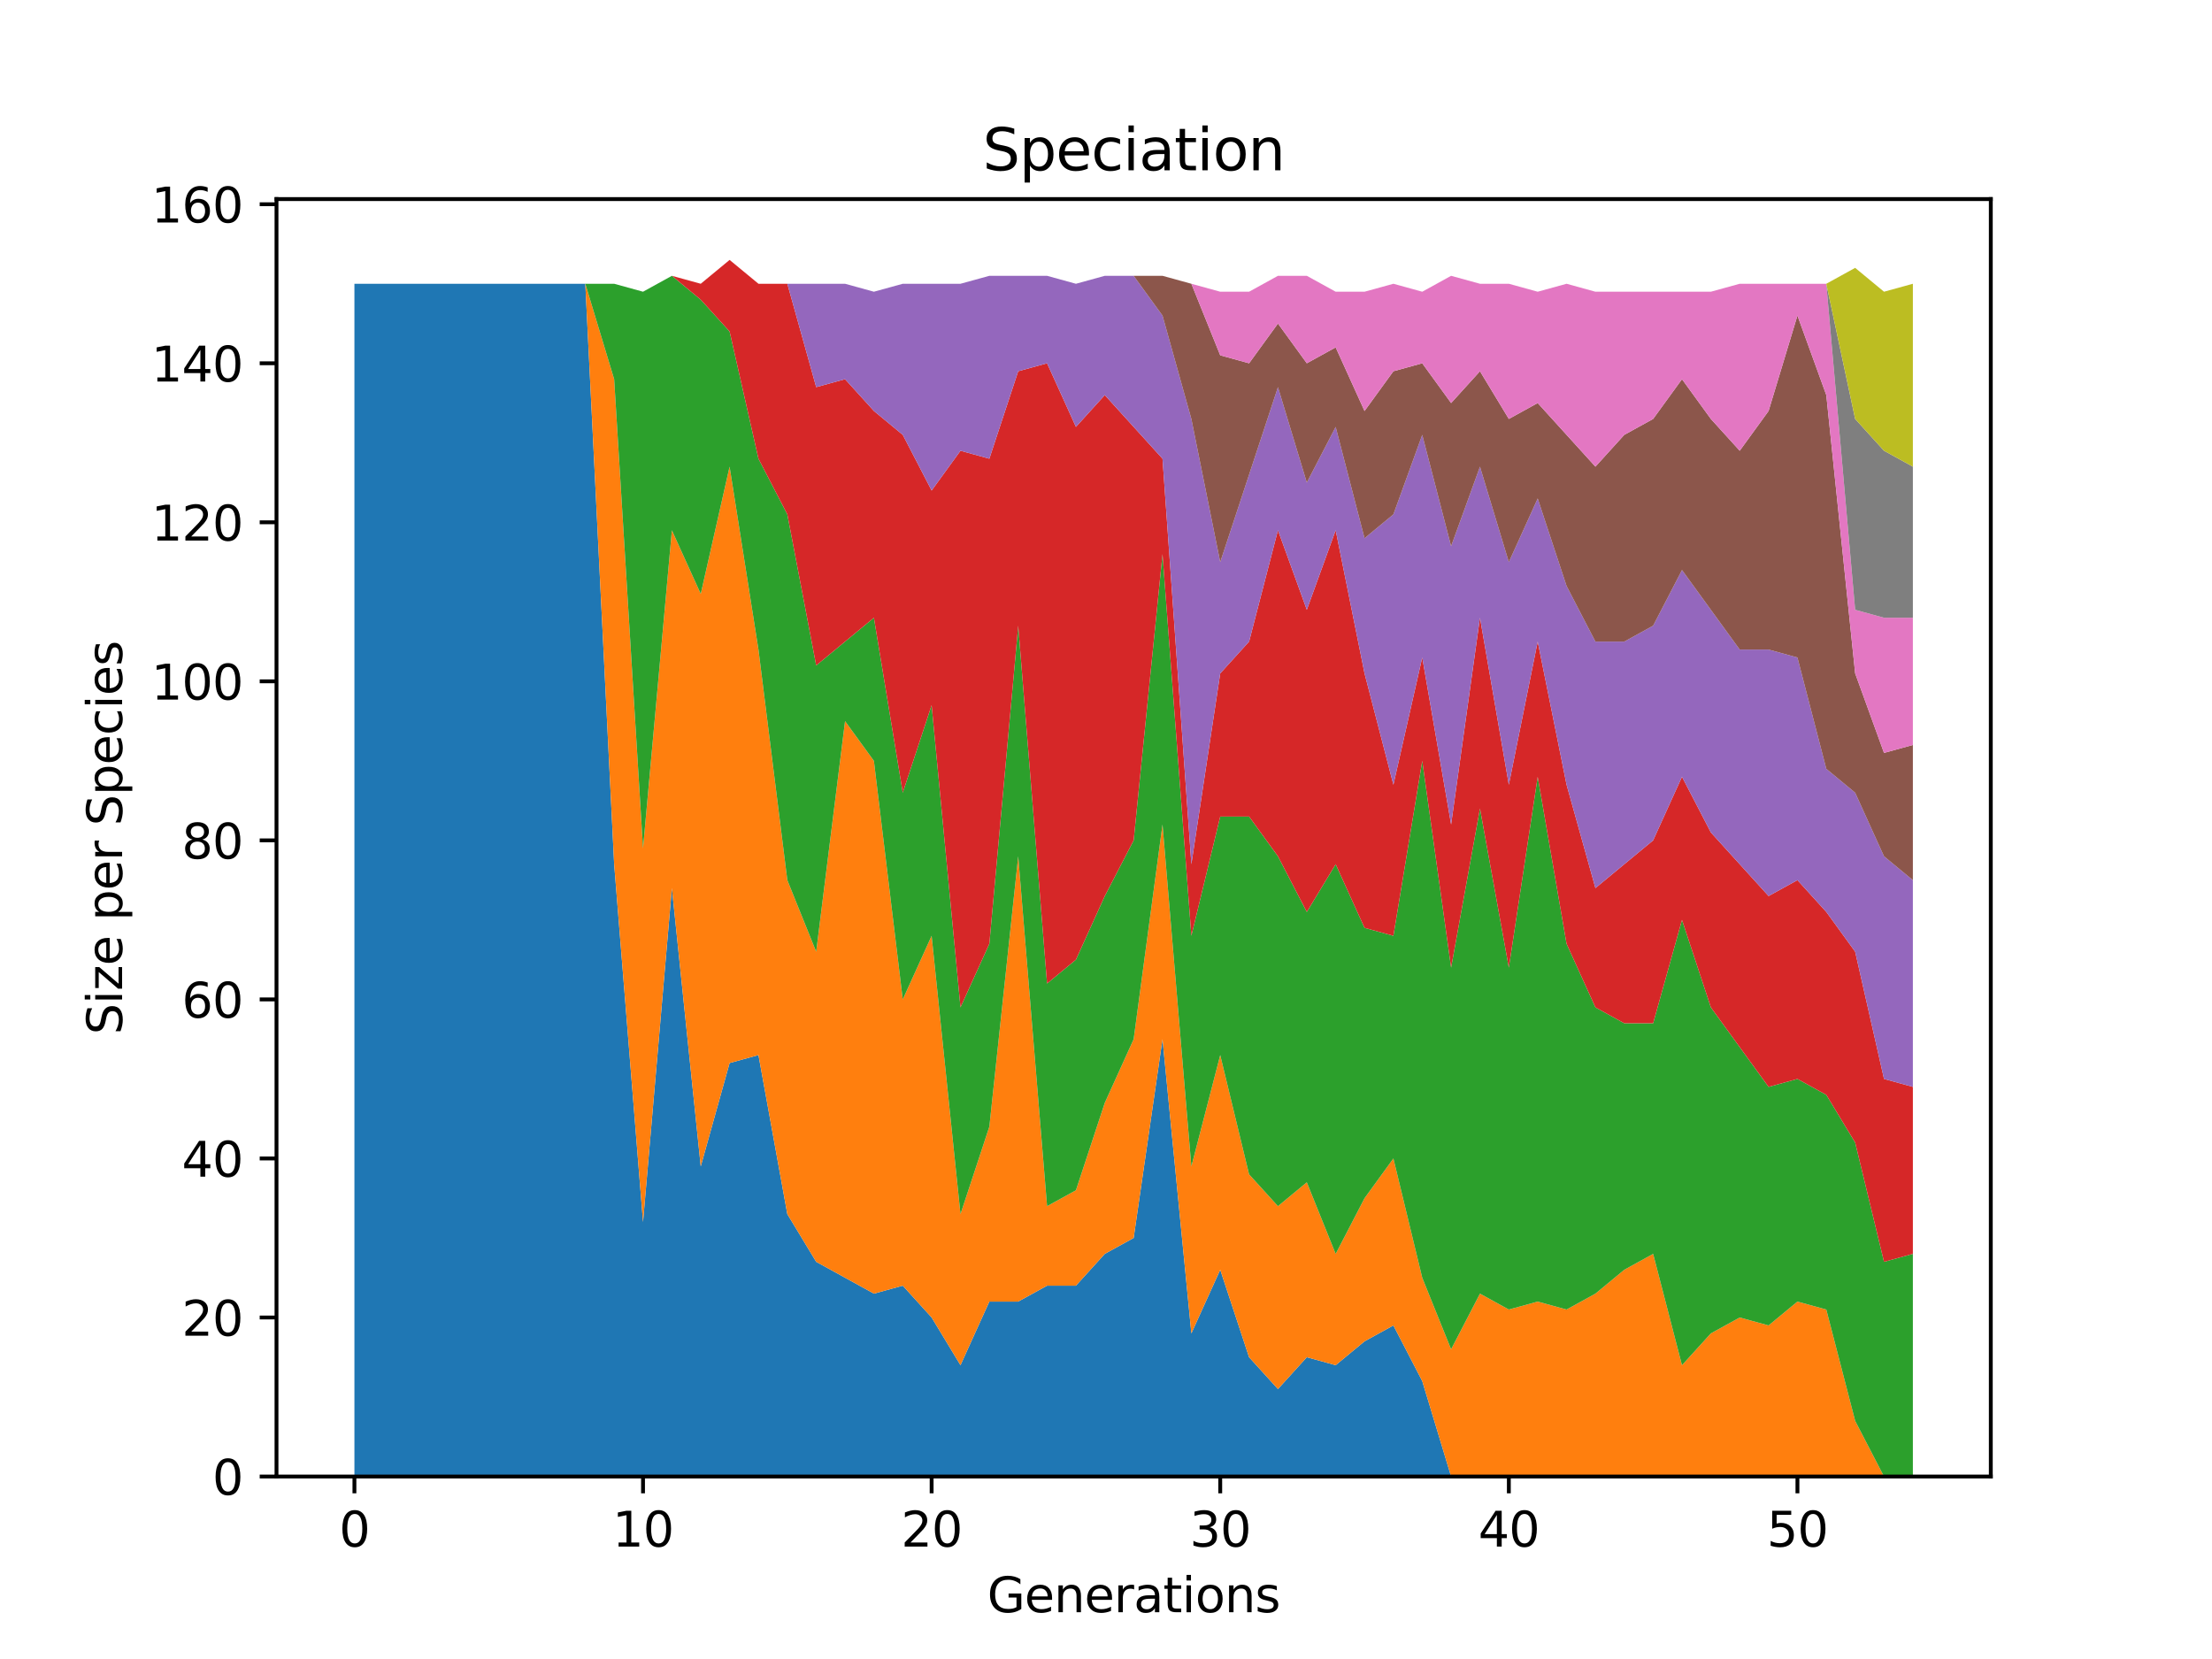 <?xml version="1.0" encoding="utf-8" standalone="no"?>
<!DOCTYPE svg PUBLIC "-//W3C//DTD SVG 1.1//EN"
  "http://www.w3.org/Graphics/SVG/1.1/DTD/svg11.dtd">
<svg xmlns:xlink="http://www.w3.org/1999/xlink" width="460.8pt" height="345.6pt" viewBox="0 0 460.8 345.6" xmlns="http://www.w3.org/2000/svg" version="1.1">
 <defs>
  <style type="text/css">*{stroke-linejoin: round; stroke-linecap: butt}</style>
 </defs>
 <g id="figure_1">
  <g id="patch_1">
   <path d="M 0 345.6 
L 460.8 345.6 
L 460.8 0 
L 0 0 
z
" style="fill: #ffffff"/>
  </g>
  <g id="axes_1">
   <g id="patch_2">
    <path d="M 57.6 307.584 
L 414.72 307.584 
L 414.72 41.472 
L 57.6 41.472 
z
" style="fill: #ffffff"/>
   </g>
   <g id="PolyCollection_1">
    <path d="M 73.833 59.113 
L 73.833 307.584 
L 79.845 307.584 
L 85.857 307.584 
L 91.869 307.584 
L 97.881 307.584 
L 103.893 307.584 
L 109.905 307.584 
L 115.918 307.584 
L 121.93 307.584 
L 127.942 307.584 
L 133.954 307.584 
L 139.966 307.584 
L 145.978 307.584 
L 151.99 307.584 
L 158.002 307.584 
L 164.015 307.584 
L 170.027 307.584 
L 176.039 307.584 
L 182.051 307.584 
L 188.063 307.584 
L 194.075 307.584 
L 200.087 307.584 
L 206.099 307.584 
L 212.112 307.584 
L 218.124 307.584 
L 224.136 307.584 
L 230.148 307.584 
L 236.16 307.584 
L 242.172 307.584 
L 248.184 307.584 
L 254.196 307.584 
L 260.208 307.584 
L 266.221 307.584 
L 272.233 307.584 
L 278.245 307.584 
L 284.257 307.584 
L 290.269 307.584 
L 296.281 307.584 
L 302.293 307.584 
L 308.305 307.584 
L 314.318 307.584 
L 320.33 307.584 
L 326.342 307.584 
L 332.354 307.584 
L 338.366 307.584 
L 344.378 307.584 
L 350.39 307.584 
L 356.402 307.584 
L 362.415 307.584 
L 368.427 307.584 
L 374.439 307.584 
L 380.451 307.584 
L 386.463 307.584 
L 392.475 307.584 
L 398.487 307.584 
L 398.487 307.584 
L 398.487 307.584 
L 392.475 307.584 
L 386.463 307.584 
L 380.451 307.584 
L 374.439 307.584 
L 368.427 307.584 
L 362.415 307.584 
L 356.402 307.584 
L 350.39 307.584 
L 344.378 307.584 
L 338.366 307.584 
L 332.354 307.584 
L 326.342 307.584 
L 320.33 307.584 
L 314.318 307.584 
L 308.305 307.584 
L 302.293 307.584 
L 296.281 287.706 
L 290.269 276.111 
L 284.257 279.424 
L 278.245 284.393 
L 272.233 282.737 
L 266.221 289.363 
L 260.208 282.737 
L 254.196 264.516 
L 248.184 277.768 
L 242.172 216.478 
L 236.16 257.89 
L 230.148 261.203 
L 224.136 267.829 
L 218.124 267.829 
L 212.112 271.142 
L 206.099 271.142 
L 200.087 284.393 
L 194.075 274.455 
L 188.063 267.829 
L 182.051 269.485 
L 176.039 266.172 
L 170.027 262.859 
L 164.015 252.92 
L 158.002 219.791 
L 151.99 221.448 
L 145.978 242.982 
L 139.966 185.005 
L 133.954 254.577 
L 127.942 180.036 
L 121.93 59.113 
L 115.918 59.113 
L 109.905 59.113 
L 103.893 59.113 
L 97.881 59.113 
L 91.869 59.113 
L 85.857 59.113 
L 79.845 59.113 
L 73.833 59.113 
z
" clip-path="url(#p2a9013e03c)" style="fill: #1f77b4"/>
   </g>
   <g id="PolyCollection_2">
    <path d="M 73.833 59.113 
L 73.833 59.113 
L 79.845 59.113 
L 85.857 59.113 
L 91.869 59.113 
L 97.881 59.113 
L 103.893 59.113 
L 109.905 59.113 
L 115.918 59.113 
L 121.93 59.113 
L 127.942 180.036 
L 133.954 254.577 
L 139.966 185.005 
L 145.978 242.982 
L 151.99 221.448 
L 158.002 219.791 
L 164.015 252.92 
L 170.027 262.859 
L 176.039 266.172 
L 182.051 269.485 
L 188.063 267.829 
L 194.075 274.455 
L 200.087 284.393 
L 206.099 271.142 
L 212.112 271.142 
L 218.124 267.829 
L 224.136 267.829 
L 230.148 261.203 
L 236.16 257.89 
L 242.172 216.478 
L 248.184 277.768 
L 254.196 264.516 
L 260.208 282.737 
L 266.221 289.363 
L 272.233 282.737 
L 278.245 284.393 
L 284.257 279.424 
L 290.269 276.111 
L 296.281 287.706 
L 302.293 307.584 
L 308.305 307.584 
L 314.318 307.584 
L 320.33 307.584 
L 326.342 307.584 
L 332.354 307.584 
L 338.366 307.584 
L 344.378 307.584 
L 350.39 307.584 
L 356.402 307.584 
L 362.415 307.584 
L 368.427 307.584 
L 374.439 307.584 
L 380.451 307.584 
L 386.463 307.584 
L 392.475 307.584 
L 398.487 307.584 
L 398.487 307.584 
L 398.487 307.584 
L 392.475 307.584 
L 386.463 295.989 
L 380.451 272.798 
L 374.439 271.142 
L 368.427 276.111 
L 362.415 274.455 
L 356.402 277.768 
L 350.39 284.393 
L 344.378 261.203 
L 338.366 264.516 
L 332.354 269.485 
L 326.342 272.798 
L 320.33 271.142 
L 314.318 272.798 
L 308.305 269.485 
L 302.293 281.08 
L 296.281 266.172 
L 290.269 241.325 
L 284.257 249.608 
L 278.245 261.203 
L 272.233 246.295 
L 266.221 251.264 
L 260.208 244.638 
L 254.196 219.791 
L 248.184 242.982 
L 242.172 171.753 
L 236.16 216.478 
L 230.148 229.73 
L 224.136 247.951 
L 218.124 251.264 
L 212.112 178.379 
L 206.099 234.699 
L 200.087 252.92 
L 194.075 194.944 
L 188.063 208.196 
L 182.051 158.502 
L 176.039 150.219 
L 170.027 198.257 
L 164.015 183.349 
L 158.002 135.311 
L 151.99 97.212 
L 145.978 123.716 
L 139.966 110.464 
L 133.954 176.723 
L 127.942 78.991 
L 121.93 59.113 
L 115.918 59.113 
L 109.905 59.113 
L 103.893 59.113 
L 97.881 59.113 
L 91.869 59.113 
L 85.857 59.113 
L 79.845 59.113 
L 73.833 59.113 
z
" clip-path="url(#p2a9013e03c)" style="fill: #ff7f0e"/>
   </g>
   <g id="PolyCollection_3">
    <path d="M 73.833 59.113 
L 73.833 59.113 
L 79.845 59.113 
L 85.857 59.113 
L 91.869 59.113 
L 97.881 59.113 
L 103.893 59.113 
L 109.905 59.113 
L 115.918 59.113 
L 121.93 59.113 
L 127.942 78.991 
L 133.954 176.723 
L 139.966 110.464 
L 145.978 123.716 
L 151.99 97.212 
L 158.002 135.311 
L 164.015 183.349 
L 170.027 198.257 
L 176.039 150.219 
L 182.051 158.502 
L 188.063 208.196 
L 194.075 194.944 
L 200.087 252.92 
L 206.099 234.699 
L 212.112 178.379 
L 218.124 251.264 
L 224.136 247.951 
L 230.148 229.73 
L 236.16 216.478 
L 242.172 171.753 
L 248.184 242.982 
L 254.196 219.791 
L 260.208 244.638 
L 266.221 251.264 
L 272.233 246.295 
L 278.245 261.203 
L 284.257 249.608 
L 290.269 241.325 
L 296.281 266.172 
L 302.293 281.08 
L 308.305 269.485 
L 314.318 272.798 
L 320.33 271.142 
L 326.342 272.798 
L 332.354 269.485 
L 338.366 264.516 
L 344.378 261.203 
L 350.39 284.393 
L 356.402 277.768 
L 362.415 274.455 
L 368.427 276.111 
L 374.439 271.142 
L 380.451 272.798 
L 386.463 295.989 
L 392.475 307.584 
L 398.487 307.584 
L 398.487 261.203 
L 398.487 261.203 
L 392.475 262.859 
L 386.463 238.012 
L 380.451 228.073 
L 374.439 224.76 
L 368.427 226.417 
L 362.415 218.135 
L 356.402 209.852 
L 350.39 191.631 
L 344.378 213.165 
L 338.366 213.165 
L 332.354 209.852 
L 326.342 196.6 
L 320.33 161.815 
L 314.318 201.57 
L 308.305 168.44 
L 302.293 201.57 
L 296.281 158.502 
L 290.269 194.944 
L 284.257 193.288 
L 278.245 180.036 
L 272.233 189.975 
L 266.221 178.379 
L 260.208 170.097 
L 254.196 170.097 
L 248.184 194.944 
L 242.172 115.433 
L 236.16 175.066 
L 230.148 186.662 
L 224.136 199.913 
L 218.124 204.883 
L 212.112 130.342 
L 206.099 196.6 
L 200.087 209.852 
L 194.075 146.906 
L 188.063 165.128 
L 182.051 128.685 
L 176.039 133.655 
L 170.027 138.624 
L 164.015 107.151 
L 158.002 95.556 
L 151.99 69.052 
L 145.978 62.426 
L 139.966 57.457 
L 133.954 60.77 
L 127.942 59.113 
L 121.93 59.113 
L 115.918 59.113 
L 109.905 59.113 
L 103.893 59.113 
L 97.881 59.113 
L 91.869 59.113 
L 85.857 59.113 
L 79.845 59.113 
L 73.833 59.113 
z
" clip-path="url(#p2a9013e03c)" style="fill: #2ca02c"/>
   </g>
   <g id="PolyCollection_4">
    <path d="M 73.833 59.113 
L 73.833 59.113 
L 79.845 59.113 
L 85.857 59.113 
L 91.869 59.113 
L 97.881 59.113 
L 103.893 59.113 
L 109.905 59.113 
L 115.918 59.113 
L 121.93 59.113 
L 127.942 59.113 
L 133.954 60.77 
L 139.966 57.457 
L 145.978 62.426 
L 151.99 69.052 
L 158.002 95.556 
L 164.015 107.151 
L 170.027 138.624 
L 176.039 133.655 
L 182.051 128.685 
L 188.063 165.128 
L 194.075 146.906 
L 200.087 209.852 
L 206.099 196.6 
L 212.112 130.342 
L 218.124 204.883 
L 224.136 199.913 
L 230.148 186.662 
L 236.16 175.066 
L 242.172 115.433 
L 248.184 194.944 
L 254.196 170.097 
L 260.208 170.097 
L 266.221 178.379 
L 272.233 189.975 
L 278.245 180.036 
L 284.257 193.288 
L 290.269 194.944 
L 296.281 158.502 
L 302.293 201.57 
L 308.305 168.44 
L 314.318 201.57 
L 320.33 161.815 
L 326.342 196.6 
L 332.354 209.852 
L 338.366 213.165 
L 344.378 213.165 
L 350.39 191.631 
L 356.402 209.852 
L 362.415 218.135 
L 368.427 226.417 
L 374.439 224.76 
L 380.451 228.073 
L 386.463 238.012 
L 392.475 262.859 
L 398.487 261.203 
L 398.487 226.417 
L 398.487 226.417 
L 392.475 224.76 
L 386.463 198.257 
L 380.451 189.975 
L 374.439 183.349 
L 368.427 186.662 
L 362.415 180.036 
L 356.402 173.41 
L 350.39 161.815 
L 344.378 175.066 
L 338.366 180.036 
L 332.354 185.005 
L 326.342 163.471 
L 320.33 133.655 
L 314.318 163.471 
L 308.305 128.685 
L 302.293 171.753 
L 296.281 136.968 
L 290.269 163.471 
L 284.257 140.28 
L 278.245 110.464 
L 272.233 127.029 
L 266.221 110.464 
L 260.208 133.655 
L 254.196 140.28 
L 248.184 180.036 
L 242.172 95.556 
L 236.16 88.93 
L 230.148 82.304 
L 224.136 88.93 
L 218.124 75.678 
L 212.112 77.335 
L 206.099 95.556 
L 200.087 93.899 
L 194.075 102.182 
L 188.063 90.586 
L 182.051 85.617 
L 176.039 78.991 
L 170.027 80.648 
L 164.015 59.113 
L 158.002 59.113 
L 151.99 54.144 
L 145.978 59.113 
L 139.966 57.457 
L 133.954 60.77 
L 127.942 59.113 
L 121.93 59.113 
L 115.918 59.113 
L 109.905 59.113 
L 103.893 59.113 
L 97.881 59.113 
L 91.869 59.113 
L 85.857 59.113 
L 79.845 59.113 
L 73.833 59.113 
z
" clip-path="url(#p2a9013e03c)" style="fill: #d62728"/>
   </g>
   <g id="PolyCollection_5">
    <path d="M 73.833 59.113 
L 73.833 59.113 
L 79.845 59.113 
L 85.857 59.113 
L 91.869 59.113 
L 97.881 59.113 
L 103.893 59.113 
L 109.905 59.113 
L 115.918 59.113 
L 121.93 59.113 
L 127.942 59.113 
L 133.954 60.77 
L 139.966 57.457 
L 145.978 59.113 
L 151.99 54.144 
L 158.002 59.113 
L 164.015 59.113 
L 170.027 80.648 
L 176.039 78.991 
L 182.051 85.617 
L 188.063 90.586 
L 194.075 102.182 
L 200.087 93.899 
L 206.099 95.556 
L 212.112 77.335 
L 218.124 75.678 
L 224.136 88.93 
L 230.148 82.304 
L 236.16 88.93 
L 242.172 95.556 
L 248.184 180.036 
L 254.196 140.28 
L 260.208 133.655 
L 266.221 110.464 
L 272.233 127.029 
L 278.245 110.464 
L 284.257 140.28 
L 290.269 163.471 
L 296.281 136.968 
L 302.293 171.753 
L 308.305 128.685 
L 314.318 163.471 
L 320.33 133.655 
L 326.342 163.471 
L 332.354 185.005 
L 338.366 180.036 
L 344.378 175.066 
L 350.39 161.815 
L 356.402 173.41 
L 362.415 180.036 
L 368.427 186.662 
L 374.439 183.349 
L 380.451 189.975 
L 386.463 198.257 
L 392.475 224.76 
L 398.487 226.417 
L 398.487 183.349 
L 398.487 183.349 
L 392.475 178.379 
L 386.463 165.128 
L 380.451 160.158 
L 374.439 136.968 
L 368.427 135.311 
L 362.415 135.311 
L 356.402 127.029 
L 350.39 118.746 
L 344.378 130.342 
L 338.366 133.655 
L 332.354 133.655 
L 326.342 122.059 
L 320.33 103.838 
L 314.318 117.09 
L 308.305 97.212 
L 302.293 113.777 
L 296.281 90.586 
L 290.269 107.151 
L 284.257 112.12 
L 278.245 88.93 
L 272.233 100.525 
L 266.221 80.648 
L 260.208 98.869 
L 254.196 117.09 
L 248.184 87.273 
L 242.172 65.739 
L 236.16 57.457 
L 230.148 57.457 
L 224.136 59.113 
L 218.124 57.457 
L 212.112 57.457 
L 206.099 57.457 
L 200.087 59.113 
L 194.075 59.113 
L 188.063 59.113 
L 182.051 60.77 
L 176.039 59.113 
L 170.027 59.113 
L 164.015 59.113 
L 158.002 59.113 
L 151.99 54.144 
L 145.978 59.113 
L 139.966 57.457 
L 133.954 60.77 
L 127.942 59.113 
L 121.93 59.113 
L 115.918 59.113 
L 109.905 59.113 
L 103.893 59.113 
L 97.881 59.113 
L 91.869 59.113 
L 85.857 59.113 
L 79.845 59.113 
L 73.833 59.113 
z
" clip-path="url(#p2a9013e03c)" style="fill: #9467bd"/>
   </g>
   <g id="PolyCollection_6">
    <path d="M 73.833 59.113 
L 73.833 59.113 
L 79.845 59.113 
L 85.857 59.113 
L 91.869 59.113 
L 97.881 59.113 
L 103.893 59.113 
L 109.905 59.113 
L 115.918 59.113 
L 121.93 59.113 
L 127.942 59.113 
L 133.954 60.77 
L 139.966 57.457 
L 145.978 59.113 
L 151.99 54.144 
L 158.002 59.113 
L 164.015 59.113 
L 170.027 59.113 
L 176.039 59.113 
L 182.051 60.77 
L 188.063 59.113 
L 194.075 59.113 
L 200.087 59.113 
L 206.099 57.457 
L 212.112 57.457 
L 218.124 57.457 
L 224.136 59.113 
L 230.148 57.457 
L 236.16 57.457 
L 242.172 65.739 
L 248.184 87.273 
L 254.196 117.09 
L 260.208 98.869 
L 266.221 80.648 
L 272.233 100.525 
L 278.245 88.93 
L 284.257 112.12 
L 290.269 107.151 
L 296.281 90.586 
L 302.293 113.777 
L 308.305 97.212 
L 314.318 117.09 
L 320.33 103.838 
L 326.342 122.059 
L 332.354 133.655 
L 338.366 133.655 
L 344.378 130.342 
L 350.39 118.746 
L 356.402 127.029 
L 362.415 135.311 
L 368.427 135.311 
L 374.439 136.968 
L 380.451 160.158 
L 386.463 165.128 
L 392.475 178.379 
L 398.487 183.349 
L 398.487 155.189 
L 398.487 155.189 
L 392.475 156.845 
L 386.463 140.28 
L 380.451 82.304 
L 374.439 65.739 
L 368.427 85.617 
L 362.415 93.899 
L 356.402 87.273 
L 350.39 78.991 
L 344.378 87.273 
L 338.366 90.586 
L 332.354 97.212 
L 326.342 90.586 
L 320.33 83.96 
L 314.318 87.273 
L 308.305 77.335 
L 302.293 83.96 
L 296.281 75.678 
L 290.269 77.335 
L 284.257 85.617 
L 278.245 72.365 
L 272.233 75.678 
L 266.221 67.396 
L 260.208 75.678 
L 254.196 74.022 
L 248.184 59.113 
L 242.172 57.457 
L 236.16 57.457 
L 230.148 57.457 
L 224.136 59.113 
L 218.124 57.457 
L 212.112 57.457 
L 206.099 57.457 
L 200.087 59.113 
L 194.075 59.113 
L 188.063 59.113 
L 182.051 60.77 
L 176.039 59.113 
L 170.027 59.113 
L 164.015 59.113 
L 158.002 59.113 
L 151.99 54.144 
L 145.978 59.113 
L 139.966 57.457 
L 133.954 60.77 
L 127.942 59.113 
L 121.93 59.113 
L 115.918 59.113 
L 109.905 59.113 
L 103.893 59.113 
L 97.881 59.113 
L 91.869 59.113 
L 85.857 59.113 
L 79.845 59.113 
L 73.833 59.113 
z
" clip-path="url(#p2a9013e03c)" style="fill: #8c564b"/>
   </g>
   <g id="PolyCollection_7">
    <path d="M 73.833 59.113 
L 73.833 59.113 
L 79.845 59.113 
L 85.857 59.113 
L 91.869 59.113 
L 97.881 59.113 
L 103.893 59.113 
L 109.905 59.113 
L 115.918 59.113 
L 121.93 59.113 
L 127.942 59.113 
L 133.954 60.77 
L 139.966 57.457 
L 145.978 59.113 
L 151.99 54.144 
L 158.002 59.113 
L 164.015 59.113 
L 170.027 59.113 
L 176.039 59.113 
L 182.051 60.77 
L 188.063 59.113 
L 194.075 59.113 
L 200.087 59.113 
L 206.099 57.457 
L 212.112 57.457 
L 218.124 57.457 
L 224.136 59.113 
L 230.148 57.457 
L 236.16 57.457 
L 242.172 57.457 
L 248.184 59.113 
L 254.196 74.022 
L 260.208 75.678 
L 266.221 67.396 
L 272.233 75.678 
L 278.245 72.365 
L 284.257 85.617 
L 290.269 77.335 
L 296.281 75.678 
L 302.293 83.96 
L 308.305 77.335 
L 314.318 87.273 
L 320.33 83.96 
L 326.342 90.586 
L 332.354 97.212 
L 338.366 90.586 
L 344.378 87.273 
L 350.39 78.991 
L 356.402 87.273 
L 362.415 93.899 
L 368.427 85.617 
L 374.439 65.739 
L 380.451 82.304 
L 386.463 140.28 
L 392.475 156.845 
L 398.487 155.189 
L 398.487 128.685 
L 398.487 128.685 
L 392.475 128.685 
L 386.463 127.029 
L 380.451 59.113 
L 374.439 59.113 
L 368.427 59.113 
L 362.415 59.113 
L 356.402 60.77 
L 350.39 60.77 
L 344.378 60.77 
L 338.366 60.77 
L 332.354 60.77 
L 326.342 59.113 
L 320.33 60.77 
L 314.318 59.113 
L 308.305 59.113 
L 302.293 57.457 
L 296.281 60.77 
L 290.269 59.113 
L 284.257 60.77 
L 278.245 60.77 
L 272.233 57.457 
L 266.221 57.457 
L 260.208 60.77 
L 254.196 60.77 
L 248.184 59.113 
L 242.172 57.457 
L 236.16 57.457 
L 230.148 57.457 
L 224.136 59.113 
L 218.124 57.457 
L 212.112 57.457 
L 206.099 57.457 
L 200.087 59.113 
L 194.075 59.113 
L 188.063 59.113 
L 182.051 60.77 
L 176.039 59.113 
L 170.027 59.113 
L 164.015 59.113 
L 158.002 59.113 
L 151.99 54.144 
L 145.978 59.113 
L 139.966 57.457 
L 133.954 60.77 
L 127.942 59.113 
L 121.93 59.113 
L 115.918 59.113 
L 109.905 59.113 
L 103.893 59.113 
L 97.881 59.113 
L 91.869 59.113 
L 85.857 59.113 
L 79.845 59.113 
L 73.833 59.113 
z
" clip-path="url(#p2a9013e03c)" style="fill: #e377c2"/>
   </g>
   <g id="PolyCollection_8">
    <path d="M 73.833 59.113 
L 73.833 59.113 
L 79.845 59.113 
L 85.857 59.113 
L 91.869 59.113 
L 97.881 59.113 
L 103.893 59.113 
L 109.905 59.113 
L 115.918 59.113 
L 121.93 59.113 
L 127.942 59.113 
L 133.954 60.77 
L 139.966 57.457 
L 145.978 59.113 
L 151.99 54.144 
L 158.002 59.113 
L 164.015 59.113 
L 170.027 59.113 
L 176.039 59.113 
L 182.051 60.77 
L 188.063 59.113 
L 194.075 59.113 
L 200.087 59.113 
L 206.099 57.457 
L 212.112 57.457 
L 218.124 57.457 
L 224.136 59.113 
L 230.148 57.457 
L 236.16 57.457 
L 242.172 57.457 
L 248.184 59.113 
L 254.196 60.77 
L 260.208 60.77 
L 266.221 57.457 
L 272.233 57.457 
L 278.245 60.77 
L 284.257 60.77 
L 290.269 59.113 
L 296.281 60.77 
L 302.293 57.457 
L 308.305 59.113 
L 314.318 59.113 
L 320.33 60.77 
L 326.342 59.113 
L 332.354 60.77 
L 338.366 60.77 
L 344.378 60.77 
L 350.39 60.77 
L 356.402 60.77 
L 362.415 59.113 
L 368.427 59.113 
L 374.439 59.113 
L 380.451 59.113 
L 386.463 127.029 
L 392.475 128.685 
L 398.487 128.685 
L 398.487 97.212 
L 398.487 97.212 
L 392.475 93.899 
L 386.463 87.273 
L 380.451 59.113 
L 374.439 59.113 
L 368.427 59.113 
L 362.415 59.113 
L 356.402 60.77 
L 350.39 60.77 
L 344.378 60.77 
L 338.366 60.77 
L 332.354 60.77 
L 326.342 59.113 
L 320.33 60.77 
L 314.318 59.113 
L 308.305 59.113 
L 302.293 57.457 
L 296.281 60.77 
L 290.269 59.113 
L 284.257 60.77 
L 278.245 60.77 
L 272.233 57.457 
L 266.221 57.457 
L 260.208 60.77 
L 254.196 60.77 
L 248.184 59.113 
L 242.172 57.457 
L 236.16 57.457 
L 230.148 57.457 
L 224.136 59.113 
L 218.124 57.457 
L 212.112 57.457 
L 206.099 57.457 
L 200.087 59.113 
L 194.075 59.113 
L 188.063 59.113 
L 182.051 60.77 
L 176.039 59.113 
L 170.027 59.113 
L 164.015 59.113 
L 158.002 59.113 
L 151.99 54.144 
L 145.978 59.113 
L 139.966 57.457 
L 133.954 60.77 
L 127.942 59.113 
L 121.93 59.113 
L 115.918 59.113 
L 109.905 59.113 
L 103.893 59.113 
L 97.881 59.113 
L 91.869 59.113 
L 85.857 59.113 
L 79.845 59.113 
L 73.833 59.113 
z
" clip-path="url(#p2a9013e03c)" style="fill: #7f7f7f"/>
   </g>
   <g id="PolyCollection_9">
    <path d="M 73.833 59.113 
L 73.833 59.113 
L 79.845 59.113 
L 85.857 59.113 
L 91.869 59.113 
L 97.881 59.113 
L 103.893 59.113 
L 109.905 59.113 
L 115.918 59.113 
L 121.93 59.113 
L 127.942 59.113 
L 133.954 60.77 
L 139.966 57.457 
L 145.978 59.113 
L 151.99 54.144 
L 158.002 59.113 
L 164.015 59.113 
L 170.027 59.113 
L 176.039 59.113 
L 182.051 60.77 
L 188.063 59.113 
L 194.075 59.113 
L 200.087 59.113 
L 206.099 57.457 
L 212.112 57.457 
L 218.124 57.457 
L 224.136 59.113 
L 230.148 57.457 
L 236.16 57.457 
L 242.172 57.457 
L 248.184 59.113 
L 254.196 60.77 
L 260.208 60.77 
L 266.221 57.457 
L 272.233 57.457 
L 278.245 60.77 
L 284.257 60.77 
L 290.269 59.113 
L 296.281 60.77 
L 302.293 57.457 
L 308.305 59.113 
L 314.318 59.113 
L 320.33 60.77 
L 326.342 59.113 
L 332.354 60.77 
L 338.366 60.77 
L 344.378 60.77 
L 350.39 60.77 
L 356.402 60.77 
L 362.415 59.113 
L 368.427 59.113 
L 374.439 59.113 
L 380.451 59.113 
L 386.463 87.273 
L 392.475 93.899 
L 398.487 97.212 
L 398.487 59.113 
L 398.487 59.113 
L 392.475 60.77 
L 386.463 55.8 
L 380.451 59.113 
L 374.439 59.113 
L 368.427 59.113 
L 362.415 59.113 
L 356.402 60.77 
L 350.39 60.77 
L 344.378 60.77 
L 338.366 60.77 
L 332.354 60.77 
L 326.342 59.113 
L 320.33 60.77 
L 314.318 59.113 
L 308.305 59.113 
L 302.293 57.457 
L 296.281 60.77 
L 290.269 59.113 
L 284.257 60.77 
L 278.245 60.77 
L 272.233 57.457 
L 266.221 57.457 
L 260.208 60.77 
L 254.196 60.77 
L 248.184 59.113 
L 242.172 57.457 
L 236.16 57.457 
L 230.148 57.457 
L 224.136 59.113 
L 218.124 57.457 
L 212.112 57.457 
L 206.099 57.457 
L 200.087 59.113 
L 194.075 59.113 
L 188.063 59.113 
L 182.051 60.77 
L 176.039 59.113 
L 170.027 59.113 
L 164.015 59.113 
L 158.002 59.113 
L 151.99 54.144 
L 145.978 59.113 
L 139.966 57.457 
L 133.954 60.77 
L 127.942 59.113 
L 121.93 59.113 
L 115.918 59.113 
L 109.905 59.113 
L 103.893 59.113 
L 97.881 59.113 
L 91.869 59.113 
L 85.857 59.113 
L 79.845 59.113 
L 73.833 59.113 
z
" clip-path="url(#p2a9013e03c)" style="fill: #bcbd22"/>
   </g>
   <g id="matplotlib.axis_1">
    <g id="xtick_1">
     <g id="line2d_1">
      <defs>
       <path id="mcc0ee03147" d="M 0 0 
L 0 3.5 
" style="stroke: #000000; stroke-width: 0.8"/>
      </defs>
      <g>
       <use xlink:href="#mcc0ee03147" x="73.833" y="307.584" style="stroke: #000000; stroke-width: 0.8"/>
      </g>
     </g>
     <g id="text_1">
      <!-- 0 -->
      <g transform="translate(70.651 322.182)scale(0.1 -0.1)">
       <defs>
        <path id="DejaVuSans-30" d="M 2034 4250 
Q 1547 4250 1301 3770 
Q 1056 3291 1056 2328 
Q 1056 1369 1301 889 
Q 1547 409 2034 409 
Q 2525 409 2770 889 
Q 3016 1369 3016 2328 
Q 3016 3291 2770 3770 
Q 2525 4250 2034 4250 
z
M 2034 4750 
Q 2819 4750 3233 4129 
Q 3647 3509 3647 2328 
Q 3647 1150 3233 529 
Q 2819 -91 2034 -91 
Q 1250 -91 836 529 
Q 422 1150 422 2328 
Q 422 3509 836 4129 
Q 1250 4750 2034 4750 
z
" transform="scale(0.016)"/>
       </defs>
       <use xlink:href="#DejaVuSans-30"/>
      </g>
     </g>
    </g>
    <g id="xtick_2">
     <g id="line2d_2">
      <g>
       <use xlink:href="#mcc0ee03147" x="133.954" y="307.584" style="stroke: #000000; stroke-width: 0.8"/>
      </g>
     </g>
     <g id="text_2">
      <!-- 10 -->
      <g transform="translate(127.591 322.182)scale(0.1 -0.1)">
       <defs>
        <path id="DejaVuSans-31" d="M 794 531 
L 1825 531 
L 1825 4091 
L 703 3866 
L 703 4441 
L 1819 4666 
L 2450 4666 
L 2450 531 
L 3481 531 
L 3481 0 
L 794 0 
L 794 531 
z
" transform="scale(0.016)"/>
       </defs>
       <use xlink:href="#DejaVuSans-31"/>
       <use xlink:href="#DejaVuSans-30" x="63.623"/>
      </g>
     </g>
    </g>
    <g id="xtick_3">
     <g id="line2d_3">
      <g>
       <use xlink:href="#mcc0ee03147" x="194.075" y="307.584" style="stroke: #000000; stroke-width: 0.8"/>
      </g>
     </g>
     <g id="text_3">
      <!-- 20 -->
      <g transform="translate(187.713 322.182)scale(0.1 -0.1)">
       <defs>
        <path id="DejaVuSans-32" d="M 1228 531 
L 3431 531 
L 3431 0 
L 469 0 
L 469 531 
Q 828 903 1448 1529 
Q 2069 2156 2228 2338 
Q 2531 2678 2651 2914 
Q 2772 3150 2772 3378 
Q 2772 3750 2511 3984 
Q 2250 4219 1831 4219 
Q 1534 4219 1204 4116 
Q 875 4013 500 3803 
L 500 4441 
Q 881 4594 1212 4672 
Q 1544 4750 1819 4750 
Q 2544 4750 2975 4387 
Q 3406 4025 3406 3419 
Q 3406 3131 3298 2873 
Q 3191 2616 2906 2266 
Q 2828 2175 2409 1742 
Q 1991 1309 1228 531 
z
" transform="scale(0.016)"/>
       </defs>
       <use xlink:href="#DejaVuSans-32"/>
       <use xlink:href="#DejaVuSans-30" x="63.623"/>
      </g>
     </g>
    </g>
    <g id="xtick_4">
     <g id="line2d_4">
      <g>
       <use xlink:href="#mcc0ee03147" x="254.196" y="307.584" style="stroke: #000000; stroke-width: 0.8"/>
      </g>
     </g>
     <g id="text_4">
      <!-- 30 -->
      <g transform="translate(247.834 322.182)scale(0.1 -0.1)">
       <defs>
        <path id="DejaVuSans-33" d="M 2597 2516 
Q 3050 2419 3304 2112 
Q 3559 1806 3559 1356 
Q 3559 666 3084 287 
Q 2609 -91 1734 -91 
Q 1441 -91 1130 -33 
Q 819 25 488 141 
L 488 750 
Q 750 597 1062 519 
Q 1375 441 1716 441 
Q 2309 441 2620 675 
Q 2931 909 2931 1356 
Q 2931 1769 2642 2001 
Q 2353 2234 1838 2234 
L 1294 2234 
L 1294 2753 
L 1863 2753 
Q 2328 2753 2575 2939 
Q 2822 3125 2822 3475 
Q 2822 3834 2567 4026 
Q 2313 4219 1838 4219 
Q 1578 4219 1281 4162 
Q 984 4106 628 3988 
L 628 4550 
Q 988 4650 1302 4700 
Q 1616 4750 1894 4750 
Q 2613 4750 3031 4423 
Q 3450 4097 3450 3541 
Q 3450 3153 3228 2886 
Q 3006 2619 2597 2516 
z
" transform="scale(0.016)"/>
       </defs>
       <use xlink:href="#DejaVuSans-33"/>
       <use xlink:href="#DejaVuSans-30" x="63.623"/>
      </g>
     </g>
    </g>
    <g id="xtick_5">
     <g id="line2d_5">
      <g>
       <use xlink:href="#mcc0ee03147" x="314.318" y="307.584" style="stroke: #000000; stroke-width: 0.8"/>
      </g>
     </g>
     <g id="text_5">
      <!-- 40 -->
      <g transform="translate(307.955 322.182)scale(0.1 -0.1)">
       <defs>
        <path id="DejaVuSans-34" d="M 2419 4116 
L 825 1625 
L 2419 1625 
L 2419 4116 
z
M 2253 4666 
L 3047 4666 
L 3047 1625 
L 3713 1625 
L 3713 1100 
L 3047 1100 
L 3047 0 
L 2419 0 
L 2419 1100 
L 313 1100 
L 313 1709 
L 2253 4666 
z
" transform="scale(0.016)"/>
       </defs>
       <use xlink:href="#DejaVuSans-34"/>
       <use xlink:href="#DejaVuSans-30" x="63.623"/>
      </g>
     </g>
    </g>
    <g id="xtick_6">
     <g id="line2d_6">
      <g>
       <use xlink:href="#mcc0ee03147" x="374.439" y="307.584" style="stroke: #000000; stroke-width: 0.8"/>
      </g>
     </g>
     <g id="text_6">
      <!-- 50 -->
      <g transform="translate(368.076 322.182)scale(0.1 -0.1)">
       <defs>
        <path id="DejaVuSans-35" d="M 691 4666 
L 3169 4666 
L 3169 4134 
L 1269 4134 
L 1269 2991 
Q 1406 3038 1543 3061 
Q 1681 3084 1819 3084 
Q 2600 3084 3056 2656 
Q 3513 2228 3513 1497 
Q 3513 744 3044 326 
Q 2575 -91 1722 -91 
Q 1428 -91 1123 -41 
Q 819 9 494 109 
L 494 744 
Q 775 591 1075 516 
Q 1375 441 1709 441 
Q 2250 441 2565 725 
Q 2881 1009 2881 1497 
Q 2881 1984 2565 2268 
Q 2250 2553 1709 2553 
Q 1456 2553 1204 2497 
Q 953 2441 691 2322 
L 691 4666 
z
" transform="scale(0.016)"/>
       </defs>
       <use xlink:href="#DejaVuSans-35"/>
       <use xlink:href="#DejaVuSans-30" x="63.623"/>
      </g>
     </g>
    </g>
    <g id="text_7">
     <!-- Generations -->
     <g transform="translate(205.662 335.861)scale(0.1 -0.1)">
      <defs>
       <path id="DejaVuSans-47" d="M 3809 666 
L 3809 1919 
L 2778 1919 
L 2778 2438 
L 4434 2438 
L 4434 434 
Q 4069 175 3628 42 
Q 3188 -91 2688 -91 
Q 1594 -91 976 548 
Q 359 1188 359 2328 
Q 359 3472 976 4111 
Q 1594 4750 2688 4750 
Q 3144 4750 3555 4637 
Q 3966 4525 4313 4306 
L 4313 3634 
Q 3963 3931 3569 4081 
Q 3175 4231 2741 4231 
Q 1884 4231 1454 3753 
Q 1025 3275 1025 2328 
Q 1025 1384 1454 906 
Q 1884 428 2741 428 
Q 3075 428 3337 486 
Q 3600 544 3809 666 
z
" transform="scale(0.016)"/>
       <path id="DejaVuSans-65" d="M 3597 1894 
L 3597 1613 
L 953 1613 
Q 991 1019 1311 708 
Q 1631 397 2203 397 
Q 2534 397 2845 478 
Q 3156 559 3463 722 
L 3463 178 
Q 3153 47 2828 -22 
Q 2503 -91 2169 -91 
Q 1331 -91 842 396 
Q 353 884 353 1716 
Q 353 2575 817 3079 
Q 1281 3584 2069 3584 
Q 2775 3584 3186 3129 
Q 3597 2675 3597 1894 
z
M 3022 2063 
Q 3016 2534 2758 2815 
Q 2500 3097 2075 3097 
Q 1594 3097 1305 2825 
Q 1016 2553 972 2059 
L 3022 2063 
z
" transform="scale(0.016)"/>
       <path id="DejaVuSans-6e" d="M 3513 2113 
L 3513 0 
L 2938 0 
L 2938 2094 
Q 2938 2591 2744 2837 
Q 2550 3084 2163 3084 
Q 1697 3084 1428 2787 
Q 1159 2491 1159 1978 
L 1159 0 
L 581 0 
L 581 3500 
L 1159 3500 
L 1159 2956 
Q 1366 3272 1645 3428 
Q 1925 3584 2291 3584 
Q 2894 3584 3203 3211 
Q 3513 2838 3513 2113 
z
" transform="scale(0.016)"/>
       <path id="DejaVuSans-72" d="M 2631 2963 
Q 2534 3019 2420 3045 
Q 2306 3072 2169 3072 
Q 1681 3072 1420 2755 
Q 1159 2438 1159 1844 
L 1159 0 
L 581 0 
L 581 3500 
L 1159 3500 
L 1159 2956 
Q 1341 3275 1631 3429 
Q 1922 3584 2338 3584 
Q 2397 3584 2469 3576 
Q 2541 3569 2628 3553 
L 2631 2963 
z
" transform="scale(0.016)"/>
       <path id="DejaVuSans-61" d="M 2194 1759 
Q 1497 1759 1228 1600 
Q 959 1441 959 1056 
Q 959 750 1161 570 
Q 1363 391 1709 391 
Q 2188 391 2477 730 
Q 2766 1069 2766 1631 
L 2766 1759 
L 2194 1759 
z
M 3341 1997 
L 3341 0 
L 2766 0 
L 2766 531 
Q 2569 213 2275 61 
Q 1981 -91 1556 -91 
Q 1019 -91 701 211 
Q 384 513 384 1019 
Q 384 1609 779 1909 
Q 1175 2209 1959 2209 
L 2766 2209 
L 2766 2266 
Q 2766 2663 2505 2880 
Q 2244 3097 1772 3097 
Q 1472 3097 1187 3025 
Q 903 2953 641 2809 
L 641 3341 
Q 956 3463 1253 3523 
Q 1550 3584 1831 3584 
Q 2591 3584 2966 3190 
Q 3341 2797 3341 1997 
z
" transform="scale(0.016)"/>
       <path id="DejaVuSans-74" d="M 1172 4494 
L 1172 3500 
L 2356 3500 
L 2356 3053 
L 1172 3053 
L 1172 1153 
Q 1172 725 1289 603 
Q 1406 481 1766 481 
L 2356 481 
L 2356 0 
L 1766 0 
Q 1100 0 847 248 
Q 594 497 594 1153 
L 594 3053 
L 172 3053 
L 172 3500 
L 594 3500 
L 594 4494 
L 1172 4494 
z
" transform="scale(0.016)"/>
       <path id="DejaVuSans-69" d="M 603 3500 
L 1178 3500 
L 1178 0 
L 603 0 
L 603 3500 
z
M 603 4863 
L 1178 4863 
L 1178 4134 
L 603 4134 
L 603 4863 
z
" transform="scale(0.016)"/>
       <path id="DejaVuSans-6f" d="M 1959 3097 
Q 1497 3097 1228 2736 
Q 959 2375 959 1747 
Q 959 1119 1226 758 
Q 1494 397 1959 397 
Q 2419 397 2687 759 
Q 2956 1122 2956 1747 
Q 2956 2369 2687 2733 
Q 2419 3097 1959 3097 
z
M 1959 3584 
Q 2709 3584 3137 3096 
Q 3566 2609 3566 1747 
Q 3566 888 3137 398 
Q 2709 -91 1959 -91 
Q 1206 -91 779 398 
Q 353 888 353 1747 
Q 353 2609 779 3096 
Q 1206 3584 1959 3584 
z
" transform="scale(0.016)"/>
       <path id="DejaVuSans-73" d="M 2834 3397 
L 2834 2853 
Q 2591 2978 2328 3040 
Q 2066 3103 1784 3103 
Q 1356 3103 1142 2972 
Q 928 2841 928 2578 
Q 928 2378 1081 2264 
Q 1234 2150 1697 2047 
L 1894 2003 
Q 2506 1872 2764 1633 
Q 3022 1394 3022 966 
Q 3022 478 2636 193 
Q 2250 -91 1575 -91 
Q 1294 -91 989 -36 
Q 684 19 347 128 
L 347 722 
Q 666 556 975 473 
Q 1284 391 1588 391 
Q 1994 391 2212 530 
Q 2431 669 2431 922 
Q 2431 1156 2273 1281 
Q 2116 1406 1581 1522 
L 1381 1569 
Q 847 1681 609 1914 
Q 372 2147 372 2553 
Q 372 3047 722 3315 
Q 1072 3584 1716 3584 
Q 2034 3584 2315 3537 
Q 2597 3491 2834 3397 
z
" transform="scale(0.016)"/>
      </defs>
      <use xlink:href="#DejaVuSans-47"/>
      <use xlink:href="#DejaVuSans-65" x="77.49"/>
      <use xlink:href="#DejaVuSans-6e" x="139.014"/>
      <use xlink:href="#DejaVuSans-65" x="202.393"/>
      <use xlink:href="#DejaVuSans-72" x="263.916"/>
      <use xlink:href="#DejaVuSans-61" x="305.029"/>
      <use xlink:href="#DejaVuSans-74" x="366.309"/>
      <use xlink:href="#DejaVuSans-69" x="405.518"/>
      <use xlink:href="#DejaVuSans-6f" x="433.301"/>
      <use xlink:href="#DejaVuSans-6e" x="494.482"/>
      <use xlink:href="#DejaVuSans-73" x="557.861"/>
     </g>
    </g>
   </g>
   <g id="matplotlib.axis_2">
    <g id="ytick_1">
     <g id="line2d_7">
      <defs>
       <path id="mf3bc2ded97" d="M 0 0 
L -3.5 0 
" style="stroke: #000000; stroke-width: 0.8"/>
      </defs>
      <g>
       <use xlink:href="#mf3bc2ded97" x="57.6" y="307.584" style="stroke: #000000; stroke-width: 0.8"/>
      </g>
     </g>
     <g id="text_8">
      <!-- 0 -->
      <g transform="translate(44.237 311.383)scale(0.1 -0.1)">
       <use xlink:href="#DejaVuSans-30"/>
      </g>
     </g>
    </g>
    <g id="ytick_2">
     <g id="line2d_8">
      <g>
       <use xlink:href="#mf3bc2ded97" x="57.6" y="274.455" style="stroke: #000000; stroke-width: 0.8"/>
      </g>
     </g>
     <g id="text_9">
      <!-- 20 -->
      <g transform="translate(37.875 278.254)scale(0.1 -0.1)">
       <use xlink:href="#DejaVuSans-32"/>
       <use xlink:href="#DejaVuSans-30" x="63.623"/>
      </g>
     </g>
    </g>
    <g id="ytick_3">
     <g id="line2d_9">
      <g>
       <use xlink:href="#mf3bc2ded97" x="57.6" y="241.325" style="stroke: #000000; stroke-width: 0.8"/>
      </g>
     </g>
     <g id="text_10">
      <!-- 40 -->
      <g transform="translate(37.875 245.124)scale(0.1 -0.1)">
       <use xlink:href="#DejaVuSans-34"/>
       <use xlink:href="#DejaVuSans-30" x="63.623"/>
      </g>
     </g>
    </g>
    <g id="ytick_4">
     <g id="line2d_10">
      <g>
       <use xlink:href="#mf3bc2ded97" x="57.6" y="208.196" style="stroke: #000000; stroke-width: 0.8"/>
      </g>
     </g>
     <g id="text_11">
      <!-- 60 -->
      <g transform="translate(37.875 211.995)scale(0.1 -0.1)">
       <defs>
        <path id="DejaVuSans-36" d="M 2113 2584 
Q 1688 2584 1439 2293 
Q 1191 2003 1191 1497 
Q 1191 994 1439 701 
Q 1688 409 2113 409 
Q 2538 409 2786 701 
Q 3034 994 3034 1497 
Q 3034 2003 2786 2293 
Q 2538 2584 2113 2584 
z
M 3366 4563 
L 3366 3988 
Q 3128 4100 2886 4159 
Q 2644 4219 2406 4219 
Q 1781 4219 1451 3797 
Q 1122 3375 1075 2522 
Q 1259 2794 1537 2939 
Q 1816 3084 2150 3084 
Q 2853 3084 3261 2657 
Q 3669 2231 3669 1497 
Q 3669 778 3244 343 
Q 2819 -91 2113 -91 
Q 1303 -91 875 529 
Q 447 1150 447 2328 
Q 447 3434 972 4092 
Q 1497 4750 2381 4750 
Q 2619 4750 2861 4703 
Q 3103 4656 3366 4563 
z
" transform="scale(0.016)"/>
       </defs>
       <use xlink:href="#DejaVuSans-36"/>
       <use xlink:href="#DejaVuSans-30" x="63.623"/>
      </g>
     </g>
    </g>
    <g id="ytick_5">
     <g id="line2d_11">
      <g>
       <use xlink:href="#mf3bc2ded97" x="57.6" y="175.066" style="stroke: #000000; stroke-width: 0.8"/>
      </g>
     </g>
     <g id="text_12">
      <!-- 80 -->
      <g transform="translate(37.875 178.866)scale(0.1 -0.1)">
       <defs>
        <path id="DejaVuSans-38" d="M 2034 2216 
Q 1584 2216 1326 1975 
Q 1069 1734 1069 1313 
Q 1069 891 1326 650 
Q 1584 409 2034 409 
Q 2484 409 2743 651 
Q 3003 894 3003 1313 
Q 3003 1734 2745 1975 
Q 2488 2216 2034 2216 
z
M 1403 2484 
Q 997 2584 770 2862 
Q 544 3141 544 3541 
Q 544 4100 942 4425 
Q 1341 4750 2034 4750 
Q 2731 4750 3128 4425 
Q 3525 4100 3525 3541 
Q 3525 3141 3298 2862 
Q 3072 2584 2669 2484 
Q 3125 2378 3379 2068 
Q 3634 1759 3634 1313 
Q 3634 634 3220 271 
Q 2806 -91 2034 -91 
Q 1263 -91 848 271 
Q 434 634 434 1313 
Q 434 1759 690 2068 
Q 947 2378 1403 2484 
z
M 1172 3481 
Q 1172 3119 1398 2916 
Q 1625 2713 2034 2713 
Q 2441 2713 2670 2916 
Q 2900 3119 2900 3481 
Q 2900 3844 2670 4047 
Q 2441 4250 2034 4250 
Q 1625 4250 1398 4047 
Q 1172 3844 1172 3481 
z
" transform="scale(0.016)"/>
       </defs>
       <use xlink:href="#DejaVuSans-38"/>
       <use xlink:href="#DejaVuSans-30" x="63.623"/>
      </g>
     </g>
    </g>
    <g id="ytick_6">
     <g id="line2d_12">
      <g>
       <use xlink:href="#mf3bc2ded97" x="57.6" y="141.937" style="stroke: #000000; stroke-width: 0.8"/>
      </g>
     </g>
     <g id="text_13">
      <!-- 100 -->
      <g transform="translate(31.512 145.736)scale(0.1 -0.1)">
       <use xlink:href="#DejaVuSans-31"/>
       <use xlink:href="#DejaVuSans-30" x="63.623"/>
       <use xlink:href="#DejaVuSans-30" x="127.246"/>
      </g>
     </g>
    </g>
    <g id="ytick_7">
     <g id="line2d_13">
      <g>
       <use xlink:href="#mf3bc2ded97" x="57.6" y="108.808" style="stroke: #000000; stroke-width: 0.8"/>
      </g>
     </g>
     <g id="text_14">
      <!-- 120 -->
      <g transform="translate(31.512 112.607)scale(0.1 -0.1)">
       <use xlink:href="#DejaVuSans-31"/>
       <use xlink:href="#DejaVuSans-32" x="63.623"/>
       <use xlink:href="#DejaVuSans-30" x="127.246"/>
      </g>
     </g>
    </g>
    <g id="ytick_8">
     <g id="line2d_14">
      <g>
       <use xlink:href="#mf3bc2ded97" x="57.6" y="75.678" style="stroke: #000000; stroke-width: 0.8"/>
      </g>
     </g>
     <g id="text_15">
      <!-- 140 -->
      <g transform="translate(31.512 79.477)scale(0.1 -0.1)">
       <use xlink:href="#DejaVuSans-31"/>
       <use xlink:href="#DejaVuSans-34" x="63.623"/>
       <use xlink:href="#DejaVuSans-30" x="127.246"/>
      </g>
     </g>
    </g>
    <g id="ytick_9">
     <g id="line2d_15">
      <g>
       <use xlink:href="#mf3bc2ded97" x="57.6" y="42.549" style="stroke: #000000; stroke-width: 0.8"/>
      </g>
     </g>
     <g id="text_16">
      <!-- 160 -->
      <g transform="translate(31.512 46.348)scale(0.1 -0.1)">
       <use xlink:href="#DejaVuSans-31"/>
       <use xlink:href="#DejaVuSans-36" x="63.623"/>
       <use xlink:href="#DejaVuSans-30" x="127.246"/>
      </g>
     </g>
    </g>
    <g id="text_17">
     <!-- Size per Species -->
     <g transform="translate(25.433 215.521)rotate(-90)scale(0.1 -0.1)">
      <defs>
       <path id="DejaVuSans-53" d="M 3425 4513 
L 3425 3897 
Q 3066 4069 2747 4153 
Q 2428 4238 2131 4238 
Q 1616 4238 1336 4038 
Q 1056 3838 1056 3469 
Q 1056 3159 1242 3001 
Q 1428 2844 1947 2747 
L 2328 2669 
Q 3034 2534 3370 2195 
Q 3706 1856 3706 1288 
Q 3706 609 3251 259 
Q 2797 -91 1919 -91 
Q 1588 -91 1214 -16 
Q 841 59 441 206 
L 441 856 
Q 825 641 1194 531 
Q 1563 422 1919 422 
Q 2459 422 2753 634 
Q 3047 847 3047 1241 
Q 3047 1584 2836 1778 
Q 2625 1972 2144 2069 
L 1759 2144 
Q 1053 2284 737 2584 
Q 422 2884 422 3419 
Q 422 4038 858 4394 
Q 1294 4750 2059 4750 
Q 2388 4750 2728 4690 
Q 3069 4631 3425 4513 
z
" transform="scale(0.016)"/>
       <path id="DejaVuSans-7a" d="M 353 3500 
L 3084 3500 
L 3084 2975 
L 922 459 
L 3084 459 
L 3084 0 
L 275 0 
L 275 525 
L 2438 3041 
L 353 3041 
L 353 3500 
z
" transform="scale(0.016)"/>
       <path id="DejaVuSans-20" transform="scale(0.016)"/>
       <path id="DejaVuSans-70" d="M 1159 525 
L 1159 -1331 
L 581 -1331 
L 581 3500 
L 1159 3500 
L 1159 2969 
Q 1341 3281 1617 3432 
Q 1894 3584 2278 3584 
Q 2916 3584 3314 3078 
Q 3713 2572 3713 1747 
Q 3713 922 3314 415 
Q 2916 -91 2278 -91 
Q 1894 -91 1617 61 
Q 1341 213 1159 525 
z
M 3116 1747 
Q 3116 2381 2855 2742 
Q 2594 3103 2138 3103 
Q 1681 3103 1420 2742 
Q 1159 2381 1159 1747 
Q 1159 1113 1420 752 
Q 1681 391 2138 391 
Q 2594 391 2855 752 
Q 3116 1113 3116 1747 
z
" transform="scale(0.016)"/>
       <path id="DejaVuSans-63" d="M 3122 3366 
L 3122 2828 
Q 2878 2963 2633 3030 
Q 2388 3097 2138 3097 
Q 1578 3097 1268 2742 
Q 959 2388 959 1747 
Q 959 1106 1268 751 
Q 1578 397 2138 397 
Q 2388 397 2633 464 
Q 2878 531 3122 666 
L 3122 134 
Q 2881 22 2623 -34 
Q 2366 -91 2075 -91 
Q 1284 -91 818 406 
Q 353 903 353 1747 
Q 353 2603 823 3093 
Q 1294 3584 2113 3584 
Q 2378 3584 2631 3529 
Q 2884 3475 3122 3366 
z
" transform="scale(0.016)"/>
      </defs>
      <use xlink:href="#DejaVuSans-53"/>
      <use xlink:href="#DejaVuSans-69" x="63.477"/>
      <use xlink:href="#DejaVuSans-7a" x="91.26"/>
      <use xlink:href="#DejaVuSans-65" x="143.75"/>
      <use xlink:href="#DejaVuSans-20" x="205.273"/>
      <use xlink:href="#DejaVuSans-70" x="237.061"/>
      <use xlink:href="#DejaVuSans-65" x="300.537"/>
      <use xlink:href="#DejaVuSans-72" x="362.061"/>
      <use xlink:href="#DejaVuSans-20" x="403.174"/>
      <use xlink:href="#DejaVuSans-53" x="434.961"/>
      <use xlink:href="#DejaVuSans-70" x="498.438"/>
      <use xlink:href="#DejaVuSans-65" x="561.914"/>
      <use xlink:href="#DejaVuSans-63" x="623.438"/>
      <use xlink:href="#DejaVuSans-69" x="678.418"/>
      <use xlink:href="#DejaVuSans-65" x="706.201"/>
      <use xlink:href="#DejaVuSans-73" x="767.725"/>
     </g>
    </g>
   </g>
   <g id="patch_3">
    <path d="M 57.6 307.584 
L 57.6 41.472 
" style="fill: none; stroke: #000000; stroke-width: 0.8; stroke-linejoin: miter; stroke-linecap: square"/>
   </g>
   <g id="patch_4">
    <path d="M 414.72 307.584 
L 414.72 41.472 
" style="fill: none; stroke: #000000; stroke-width: 0.8; stroke-linejoin: miter; stroke-linecap: square"/>
   </g>
   <g id="patch_5">
    <path d="M 57.6 307.584 
L 414.72 307.584 
" style="fill: none; stroke: #000000; stroke-width: 0.8; stroke-linejoin: miter; stroke-linecap: square"/>
   </g>
   <g id="patch_6">
    <path d="M 57.6 41.472 
L 414.72 41.472 
" style="fill: none; stroke: #000000; stroke-width: 0.8; stroke-linejoin: miter; stroke-linecap: square"/>
   </g>
   <g id="text_18">
    <!-- Speciation -->
    <g transform="translate(204.714 35.472)scale(0.12 -0.12)">
     <use xlink:href="#DejaVuSans-53"/>
     <use xlink:href="#DejaVuSans-70" x="63.477"/>
     <use xlink:href="#DejaVuSans-65" x="126.953"/>
     <use xlink:href="#DejaVuSans-63" x="188.477"/>
     <use xlink:href="#DejaVuSans-69" x="243.457"/>
     <use xlink:href="#DejaVuSans-61" x="271.24"/>
     <use xlink:href="#DejaVuSans-74" x="332.52"/>
     <use xlink:href="#DejaVuSans-69" x="371.729"/>
     <use xlink:href="#DejaVuSans-6f" x="399.512"/>
     <use xlink:href="#DejaVuSans-6e" x="460.693"/>
    </g>
   </g>
  </g>
 </g>
 <defs>
  <clipPath id="p2a9013e03c">
   <rect x="57.6" y="41.472" width="357.12" height="266.112"/>
  </clipPath>
 </defs>
</svg>
